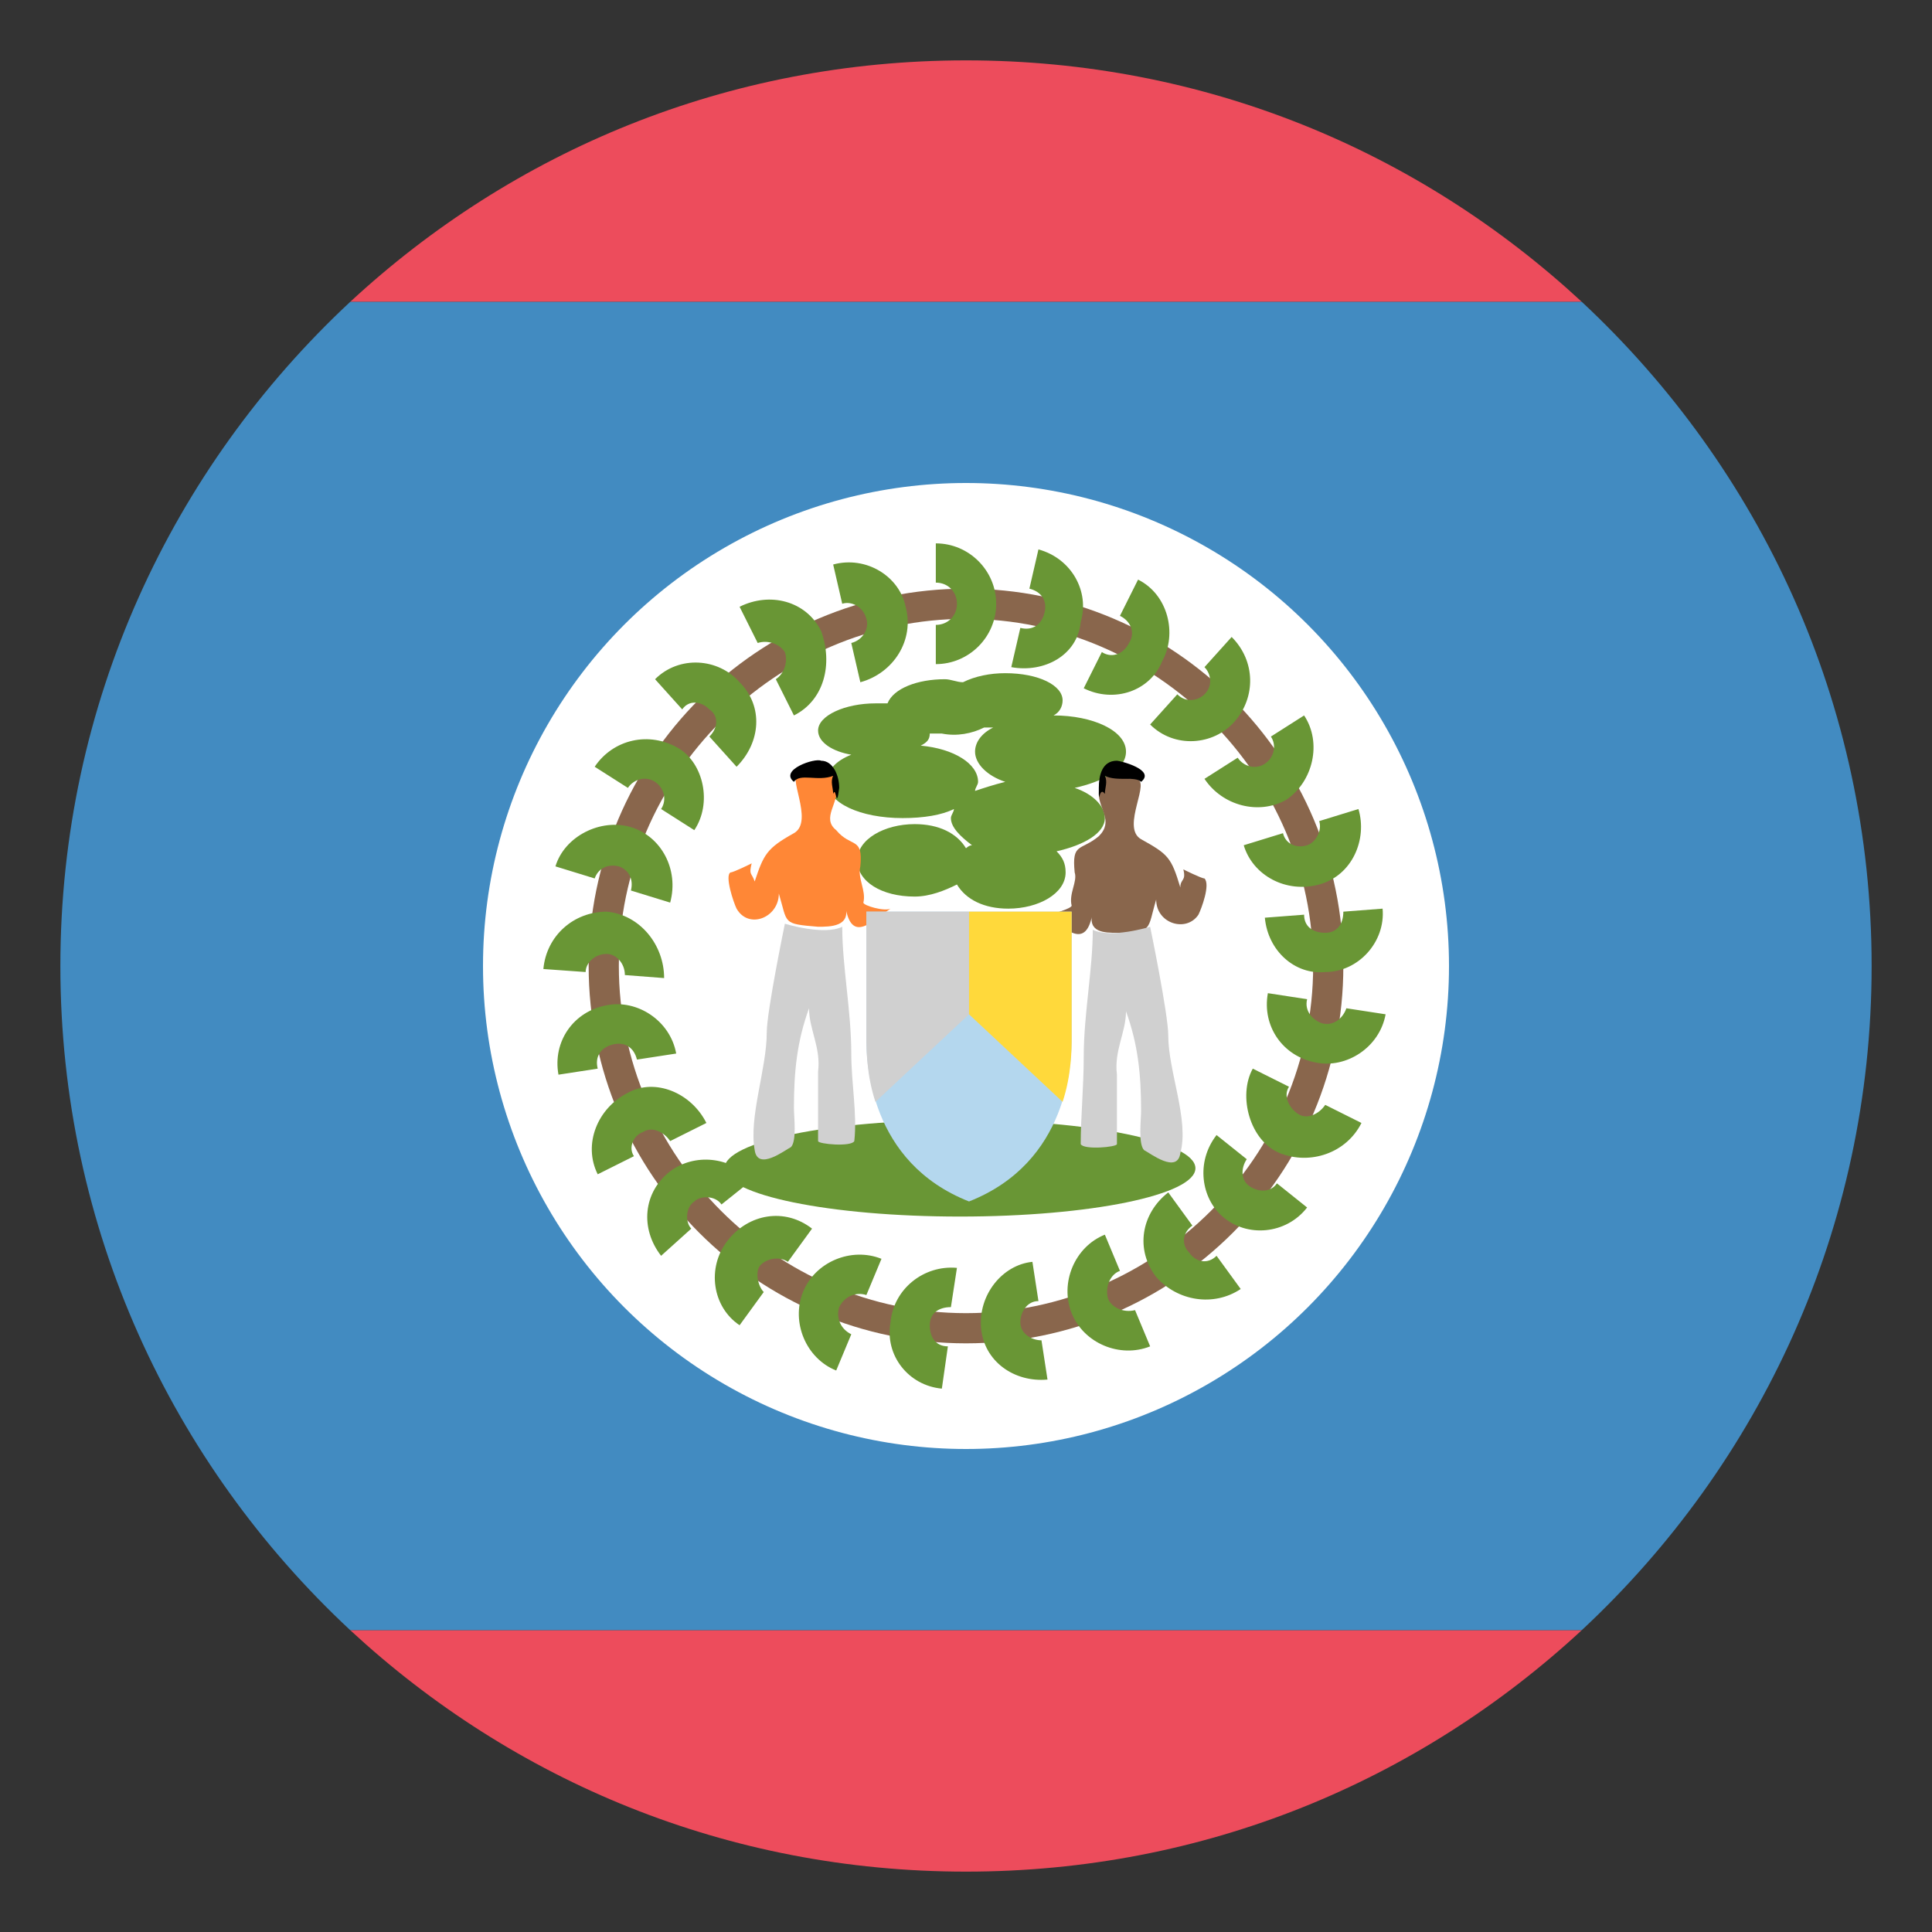 <svg xmlns="http://www.w3.org/2000/svg" viewBox="0 0 64 64">
    <rect x="0" y="0" width="64" height="64" fill="#333333" stroke="none"/>
    <title>flag: Belize</title>
    <g fill="#ed4c5c">
        <path d="M52.4 10C47 5 39.9 2 32 2c-7.9 0-15 3-20.4 8h40.8zM11.6 54c5.4 5 12.5 8 20.4 8 7.9 0 15-3 20.4-8H11.6"/>
    </g>
    <path fill="#428bc1" d="M2 32c0 8.7 3.7 16.5 9.6 22h40.8c5.9-5.5 9.6-13.3 9.6-22s-3.7-16.5-9.6-22H11.6C5.7 15.5 2 23.3 2 32z"/>
    <circle cx="32" cy="32" r="16" fill="#fff"/>
    <path fill="#89664c" d="M32 44.5c-6.9 0-12.5-5.6-12.5-12.5S25.1 19.5 32 19.5 44.5 25.1 44.5 32 38.9 44.5 32 44.5m0-24c-6.3 0-11.5 5.2-11.5 11.5S25.7 43.5 32 43.5 43.5 38.3 43.5 32 38.3 20.5 32 20.5"/>
    <g fill="#699635">
        <path d="M31 22v-1.3c.4 0 .7-.3.7-.7s-.3-.7-.7-.7V18c1.1 0 2 .9 2 2s-.9 2-2 2M28.5 22.6l-.3-1.3c.4-.1.6-.5.5-.8-.1-.4-.5-.6-.8-.5l-.3-1.3c1.1-.3 2.2.4 2.4 1.4.3 1.1-.4 2.2-1.5 2.5M26.3 23.7l-.6-1.2c.3-.2.4-.6.3-.9-.2-.3-.6-.4-.9-.3l-.6-1.2c1-.5 2.2-.2 2.7.8.4 1.1.1 2.3-.9 2.8M24.4 25.4l-.9-1c.3-.3.3-.7 0-.9-.3-.3-.7-.3-.9 0l-.9-1c.8-.8 2.1-.7 2.8.1.8.8.7 2-.1 2.8M23 27.5l-1.1-.7c.2-.3.1-.7-.2-.9-.3-.2-.7-.1-.9.2l-1.1-.7c.6-.9 1.8-1.2 2.8-.6.8.5 1.1 1.8.5 2.7M22.2 29.9l-1.3-.4c.1-.4-.1-.7-.4-.8-.4-.1-.7.1-.8.4l-1.3-.4c.3-1 1.5-1.6 2.5-1.3 1 .3 1.6 1.4 1.3 2.5M22 32.4l-1.3-.1c0-.4-.3-.7-.6-.7-.4 0-.7.3-.7.6l-1.4-.1c.1-1.1 1-1.9 2.1-1.9 1.1.1 1.9 1.1 1.9 2.2M22.4 34.9l-1.3.2c-.1-.4-.4-.6-.8-.5-.4.1-.6.4-.5.8l-1.3.2c-.2-1.1.5-2.1 1.6-2.3 1-.2 2.1.5 2.3 1.6M23.4 37.2l-1.2.6c-.2-.3-.6-.5-.9-.3-.3.1-.5.5-.3.8l-1.2.6c-.5-1 0-2.2 1-2.7.9-.5 2.1 0 2.6 1M24.9 39.1l-1 .8c-.2-.3-.7-.3-.9-.1-.3.2-.3.7-.1.9l-1 .9c-.7-.9-.6-2.1.3-2.8.8-.6 2-.5 2.7.3M26.9 40.7l-.8 1.1c-.3-.2-.7-.1-.9.1s-.1.7.1.9l-.8 1.1c-.9-.6-1.1-1.9-.4-2.8.7-.9 1.9-1.1 2.8-.4M29.2 41.7l-.5 1.2c-.3-.1-.7 0-.9.4-.1.3 0 .7.4.9l-.5 1.2c-1-.4-1.5-1.6-1.1-2.6s1.6-1.5 2.6-1.1M31.7 42l-.2 1.3c-.4 0-.7.2-.7.6 0 .4.2.7.6.7l-.2 1.4c-1.1-.1-1.9-1.1-1.7-2.2.1-1.1 1.1-1.9 2.2-1.8M34.2 41.8l.2 1.3c-.4 0-.6.4-.6.7 0 .4.4.6.7.6l.2 1.3c-1.1.1-2.1-.6-2.2-1.7-.1-1.1.7-2.1 1.7-2.2M36.6 40.9l.5 1.2c-.3.1-.5.5-.4.9.1.3.5.5.9.4l.5 1.2c-1 .4-2.2-.1-2.6-1.1-.4-1 .1-2.2 1.1-2.6M38.7 39.5l.8 1.1c-.3.2-.4.6-.1.9.2.3.6.4.9.1l.8 1.1c-.9.6-2.1.4-2.8-.4-.7-.9-.5-2.1.4-2.8M40.3 37.6l1 .8c-.2.3-.2.7.1.9.3.2.7.2.9-.1l1 .8c-.7.9-2 1-2.8.3-.7-.6-.9-1.8-.2-2.7M41.5 35.4l1.2.6c-.2.3 0 .7.3.9.3.2.7 0 .9-.3l1.2.6c-.5 1-1.7 1.4-2.7 1s-1.4-1.9-.9-2.8M42 32.9l1.3.2c-.1.4.2.7.5.8.4.1.7-.2.8-.5l1.3.2c-.2 1.1-1.3 1.8-2.3 1.6-1.1-.2-1.8-1.2-1.6-2.3M41.9 30.4l1.3-.1c0 .4.3.6.7.6.4 0 .6-.3.6-.7l1.3-.1c.1 1.1-.8 2.1-1.9 2.1-1 .1-1.9-.7-2-1.8M41.2 28l1.3-.4c.1.4.5.5.8.4.3-.1.5-.5.4-.8l1.3-.4c.3 1-.2 2.2-1.3 2.5s-2.2-.3-2.5-1.3M39.9 25.8l1.1-.7c.2.3.6.4.9.2.3-.2.4-.6.2-.9l1.1-.7c.6.9.3 2.2-.6 2.8-.9.5-2.1.2-2.7-.7M38.1 24l.9-1c.3.3.7.2.9 0 .3-.3.2-.7 0-.9l.9-1c.8.8.8 2 .1 2.8-.7.8-2 .9-2.8.1M35.9 22.8l.6-1.2c.3.2.7.1.9-.3.2-.3.1-.7-.3-.9l.6-1.2c1 .5 1.3 1.8.8 2.7-.4 1-1.6 1.4-2.6.9M33.5 22.1l.3-1.3c.4.1.7-.1.8-.5.1-.4-.1-.7-.5-.8l.3-1.3c1.1.3 1.7 1.4 1.4 2.4-.1 1.1-1.2 1.7-2.3 1.5"/>
        <ellipse cx="31.8" cy="38.7" rx="7.8" ry="1.6"/>
        <path d="M37.3 24.9c0-.7-1.1-1.2-2.4-1.2.2-.1.3-.3.3-.5 0-.5-.8-.9-1.9-.9-.5 0-1 .1-1.4.3-.2 0-.4-.1-.6-.1-.9 0-1.7.3-1.9.8H29c-1 0-1.9.4-1.9.9 0 .4.5.7 1.1.8-.5.2-.8.5-.8.9 0 .7 1.1 1.2 2.5 1.2.7 0 1.3-.1 1.7-.3 0 .1-.1.2-.1.3 0 .3.3.6.7.9-.1 0-.2.1-.2.1-.3-.5-.9-.8-1.7-.8-1 0-1.9.5-1.9 1.2s.8 1.2 1.9 1.2c.5 0 1-.2 1.4-.4.3.5.9.8 1.7.8 1 0 1.9-.5 1.9-1.2 0-.3-.1-.5-.3-.7.9-.2 1.6-.6 1.6-1.1 0-.4-.4-.8-1-1 .9-.2 1.7-.6 1.7-1.2m-4.7-.8h.3c-.4.2-.6.5-.6.8 0 .4.4.8 1 1-.4.1-.7.2-1 .3 0-.1.1-.2.1-.3 0-.6-.8-1.1-1.9-1.2.2-.1.3-.2.3-.4h.4c.5.1 1 0 1.4-.2"/>
    </g>
    <path fill="#ff8736" d="M28.6 29.9c.1-.4-.2-.8-.1-1.2.1-1-.3-.6-.8-1.2-.5-.4.1-.9 0-1.4-.1-.9-.6-.5-1.2-.5-.5 0 .5 1.6-.2 2-.9.5-1 .7-1.3 1.6-.1-.3-.2-.2-.1-.6 0 0-.6.3-.7.3-.2.1.1 1 .2 1.2.4.7 1.4.3 1.4-.5.3 1 .1 1 1.3 1.1.4 0 1.1 0 .9-.7.2 1.3.9.5 1.5.1-.2.1-.9-.1-.9-.2"/>
    <path d="M26.3 25.9c-.5-.4.7-.8.9-.7.4 0 .6.5.6.9-.1.8-.1-.1-.2.2 0-.2-.1-.4 0-.6-.5.2-1.1-.1-1.3.2"/>
    <path fill="#d0d0d0" d="M28.2 34.9c0-1.4-.3-2.9-.3-4.2-.6.3-1.9-.1-1.9-.1s-.6 2.9-.6 3.6c0 1.2-.6 2.8-.4 3.9.1.7 1 0 1.2-.1.2-.2.1-1 .1-1.3 0-1.2.1-2.2.5-3.3 0 .7.4 1.3.3 2.1v2.3c0 .1 1.1.2 1.2 0 .1-.9-.1-1.9-.1-2.9"/>
    <path fill="#89664c" d="M35.5 30c0 .1-.7.3-.8.3.6.5 1.3 1.2 1.5-.1-.2.7.4.7.8.7 1.2 0 1-.1 1.3-1.1 0 .8 1 1.1 1.4.5.1-.2.4-1 .2-1.2-.1 0-.7-.3-.7-.3.1.4-.1.3-.1.6-.3-1-.4-1.1-1.3-1.6-.7-.4.4-2-.2-2-.7 0-1.2-.4-1.2.5 0 .5.5.9 0 1.4-.6.5-.9.2-.8 1.2.1.3-.2.7-.1 1.1"/>
    <path d="M37.8 25.9c-.2-.2-.8 0-1.2-.2.1.2 0 .4 0 .6-.2-.3-.2.5-.2-.2 0-.4.1-.9.6-.9.1 0 1.3.3.8.7"/>
    <path fill="#d0d0d0" d="M35.9 35c0-1.4.3-2.9.3-4.2.6.3 1.9-.1 1.9-.1s.6 2.9.6 3.6c0 1.2.7 2.8.4 3.9-.1.7-1 0-1.2-.1-.2-.2-.1-1-.1-1.3 0-1.2-.1-2.2-.5-3.3 0 .7-.4 1.3-.3 2.1v2.3c0 .1-1.1.2-1.2 0 0-.9.1-1.9.1-2.9"/>
    <path fill="#b4d7ee" d="M35.5 30.2v4.2c0 .8-.1 4.1-3.4 5.4-3.3-1.3-3.4-4.6-3.4-5.4v-4.2h6.8"/>
    <path fill="#d0d0d0" d="M32.1 30.2v3.4L29 36.5c-.3-.9-.3-1.8-.3-2.1v-4.2h3.4"/>
    <path fill="#ffd93b" d="M32.1 30.2v3.4l3.1 2.9c.3-.9.3-1.8.3-2.1v-4.2h-3.4"/>
</svg>